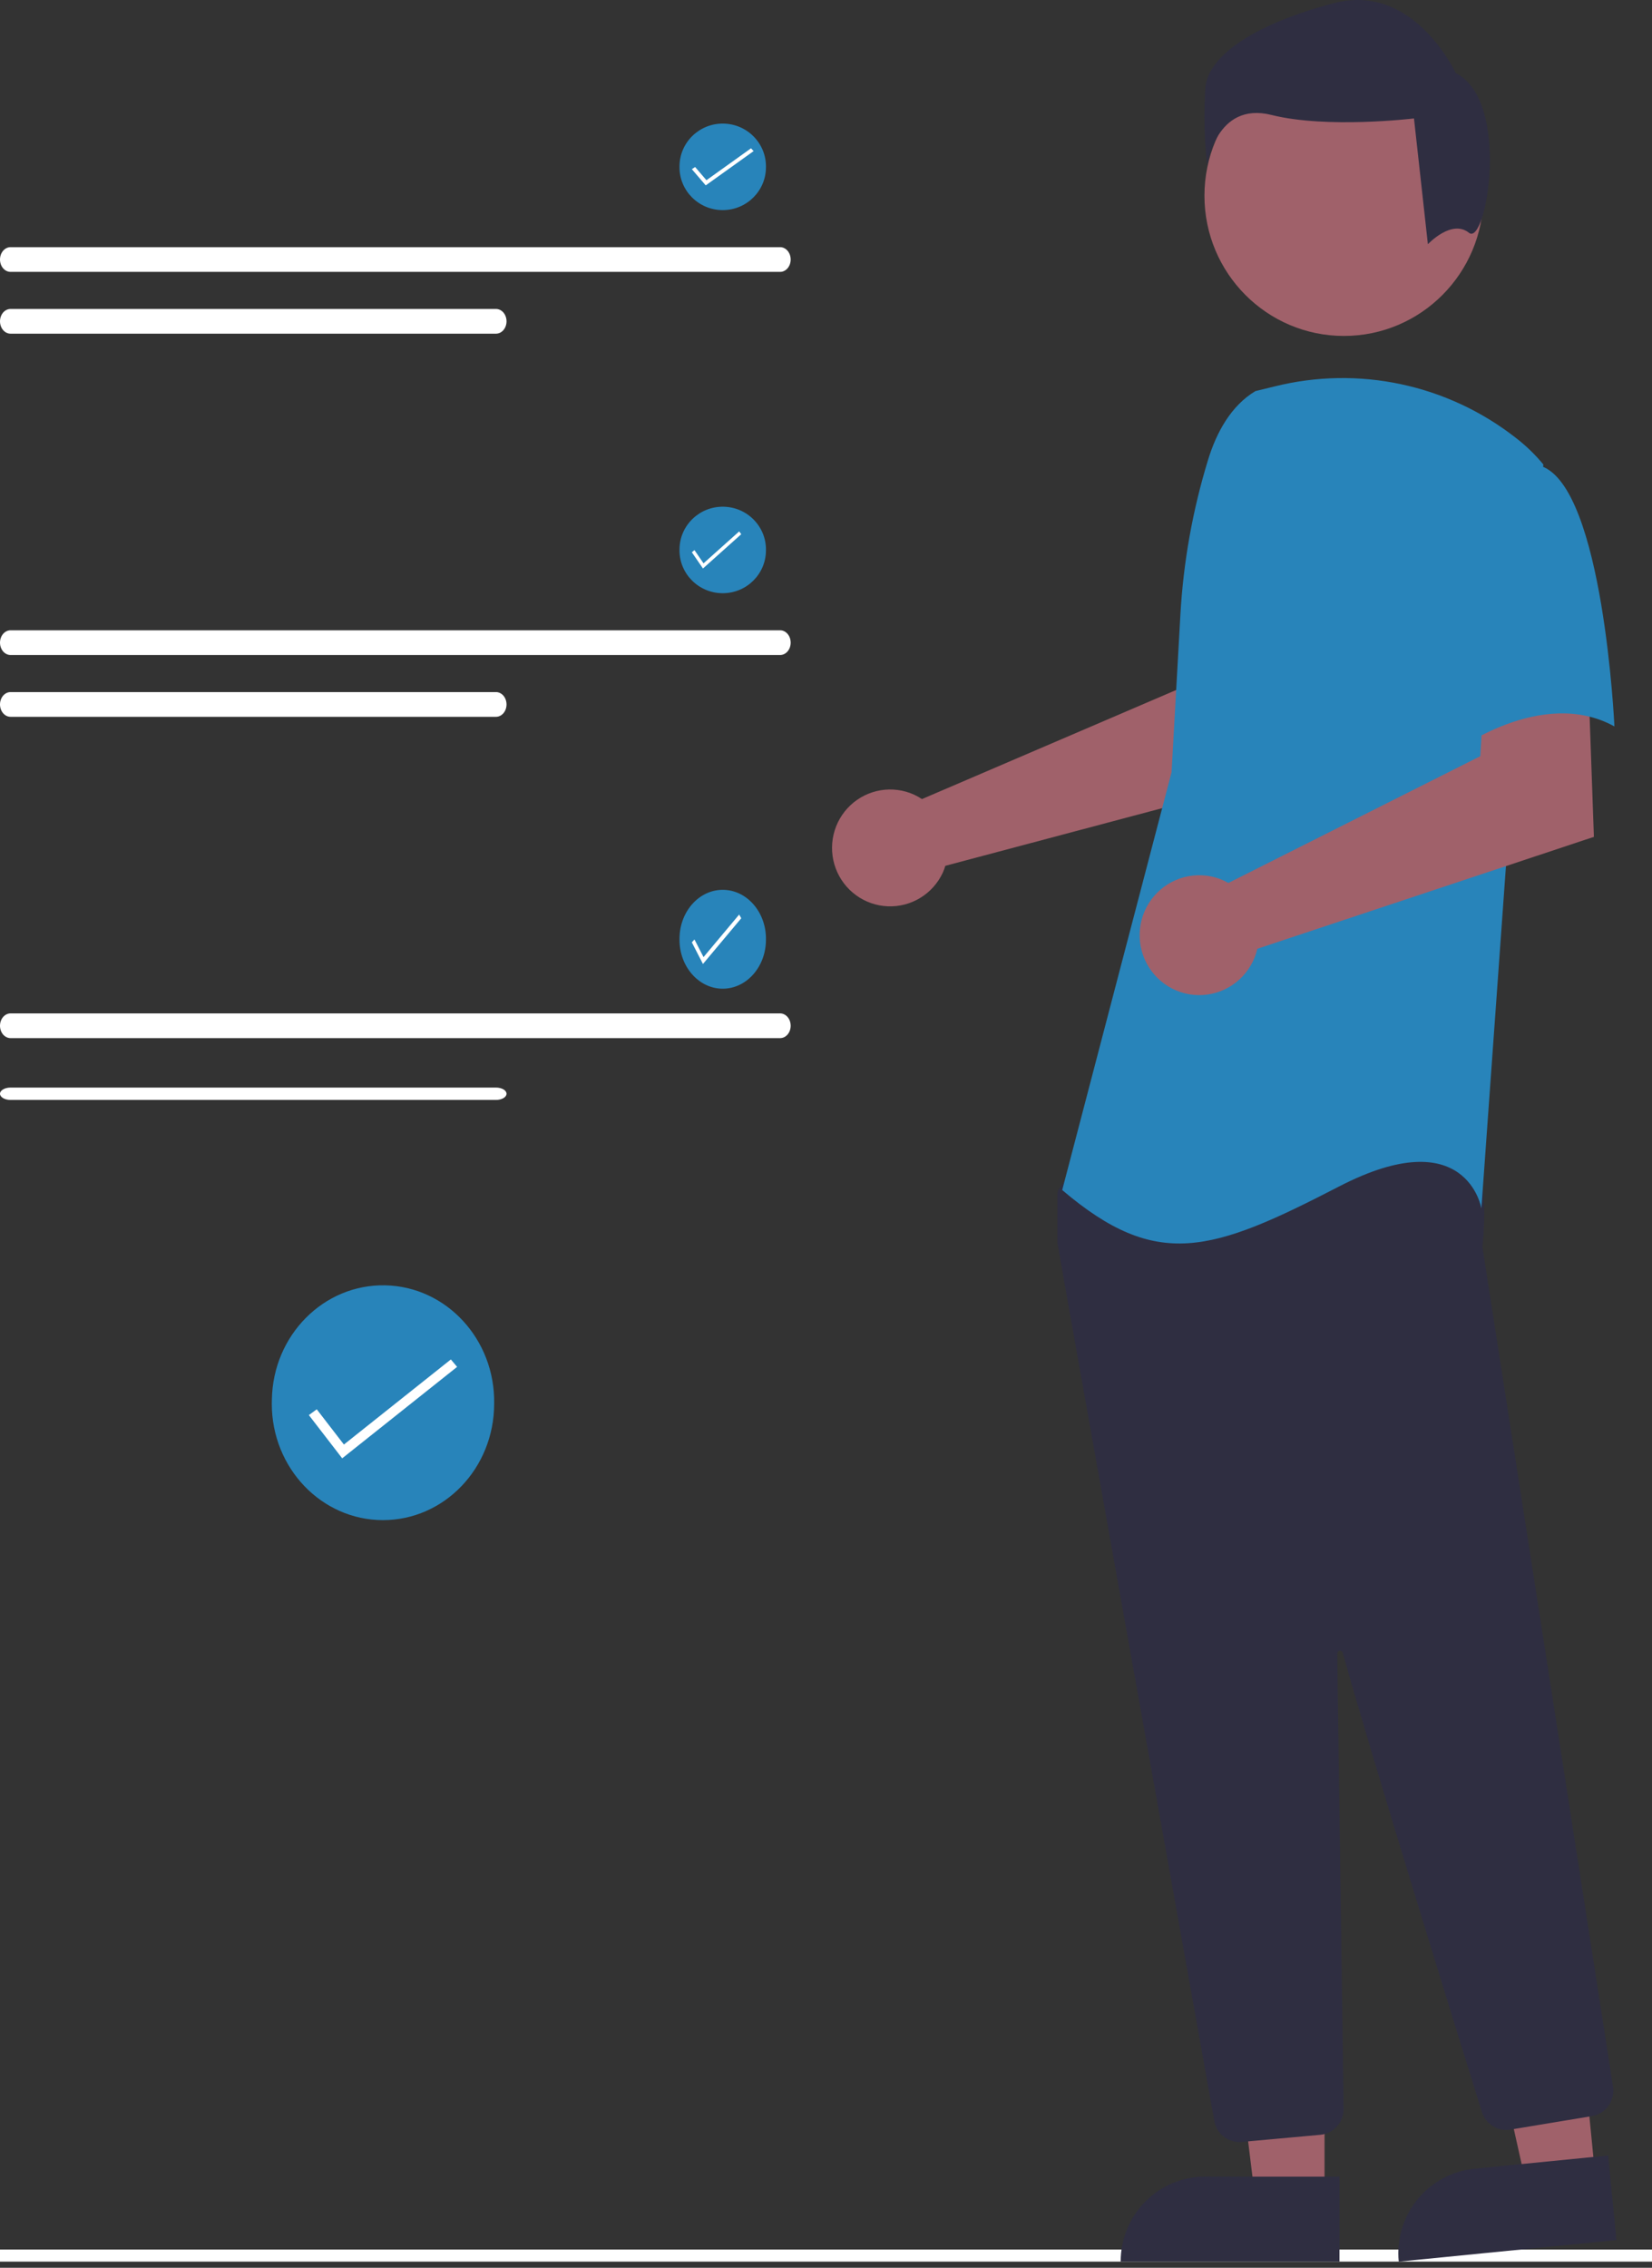 <svg width="137" height="188" viewBox="0 0 137 188" fill="none" xmlns="http://www.w3.org/2000/svg">
<rect x="0" y="0" width="137" height="188" fill="#333333" stroke="none"/>
<path d="M40.979 116.376C40.979 121.702 36.851 126.019 31.759 126.019C26.668 126.019 22.54 121.702 22.54 116.376C22.54 116.255 22.542 116.135 22.547 116.016C22.64 110.691 26.844 106.455 31.935 106.554C37.026 106.654 41.075 111.051 40.98 116.376H40.979Z" fill="#2884BA"/>
<path d="M28.378 120.896L25.613 117.311L26.268 116.833L28.521 119.753L37.389 112.699L37.908 113.315L28.378 120.896Z" fill="white"/>
<path d="M137 186.49H0V187.49H137V186.49Z" fill="white"/>
<path d="M75.793 65.872C76.024 65.978 76.246 66.103 76.458 66.244L97.581 57.184L98.335 51.591L106.775 51.539L106.276 64.366L78.396 71.777C78.337 71.972 78.266 72.163 78.184 72.349C77.781 73.213 77.133 73.939 76.321 74.434C75.509 74.93 74.57 75.173 73.62 75.133C72.671 75.094 71.755 74.773 70.987 74.212C70.218 73.651 69.632 72.874 69.301 71.979C68.971 71.084 68.911 70.111 69.129 69.181C69.347 68.252 69.833 67.408 70.526 66.756C71.22 66.104 72.09 65.672 73.027 65.515C73.964 65.358 74.926 65.482 75.793 65.873L75.793 65.872Z" fill="#A0616A"/>
<path d="M109.844 182.103H104.07L101.323 159.721H109.845L109.844 182.103Z" fill="#A0616A"/>
<path d="M99.947 180.444H111.082V187.488H92.936C92.936 185.619 93.674 183.827 94.989 182.505C96.304 181.184 98.087 180.441 99.947 180.441V180.444Z" fill="#2F2E41"/>
<path d="M132.299 180.463L126.553 181.031L121.637 159.027L130.117 158.189L132.299 180.463Z" fill="#A0616A"/>
<path d="M122.284 179.788L133.364 178.691L134.051 185.703L115.996 187.49C115.813 185.631 116.374 183.775 117.553 182.33C118.732 180.886 120.434 179.972 122.284 179.788Z" fill="#2F2E41"/>
<path d="M111.452 27.85C117.84 27.85 123.019 22.645 123.019 16.225C123.019 9.804 117.84 4.6 111.452 4.6C105.064 4.6 99.885 9.804 99.885 16.225C99.885 22.645 105.064 27.85 111.452 27.85Z" fill="#A0616A"/>
<path d="M102.78 177.577C102.284 177.578 101.803 177.403 101.423 177.082C101.042 176.762 100.787 176.317 100.701 175.825C97.714 159.155 87.944 104.637 87.71 103.125C87.705 103.091 87.702 103.056 87.702 103.02V98.955C87.702 98.807 87.748 98.662 87.834 98.542L89.124 96.727C89.185 96.639 89.266 96.567 89.359 96.516C89.453 96.465 89.556 96.436 89.663 96.431C97.021 96.085 121.115 95.068 122.279 96.53C123.448 97.997 123.033 102.45 122.938 103.327L122.943 103.418L133.769 172.997C133.853 173.552 133.717 174.118 133.39 174.573C133.062 175.028 132.569 175.335 132.018 175.427L125.257 176.547C124.754 176.628 124.238 176.525 123.804 176.256C123.369 175.988 123.045 175.571 122.891 175.083C120.8 168.367 113.788 145.775 111.357 137.033C111.344 136.976 111.31 136.925 111.262 136.892C111.213 136.858 111.154 136.844 111.096 136.853C111.037 136.861 110.984 136.891 110.947 136.937C110.91 136.983 110.892 137.041 110.895 137.1C111.017 145.434 111.31 166.694 111.414 174.038L111.424 174.829C111.429 175.364 111.233 175.882 110.876 176.279C110.519 176.677 110.027 176.925 109.497 176.976L102.977 177.569C102.912 177.575 102.846 177.578 102.78 177.577Z" fill="#2F2E41"/>
<path d="M104.11 32.423C102.092 33.629 100.883 35.845 100.19 38.104C98.907 42.279 98.135 46.596 97.89 50.959L97.157 64.022L88.089 98.655C95.949 105.339 100.482 103.82 111.062 98.353C121.643 92.886 122.851 100.176 122.851 100.176L124.967 70.707L127.989 38.505C127.311 37.684 126.543 36.942 125.7 36.293C122.906 34.109 119.655 32.591 116.193 31.853C112.73 31.115 109.147 31.177 105.711 32.033L104.11 32.423Z" fill="#2884BA"/>
<path d="M101.165 72.866C101.409 72.958 101.645 73.069 101.872 73.198L122.759 62.69L123.105 56.997L131.721 56.4L132.182 69.376L104.271 78.654C104.043 79.637 103.523 80.527 102.779 81.206C102.036 81.884 101.105 82.319 100.109 82.453C99.114 82.587 98.102 82.413 97.207 81.954C96.313 81.495 95.578 80.773 95.102 79.885C94.625 78.997 94.429 77.983 94.54 76.98C94.65 75.977 95.062 75.031 95.721 74.269C96.379 73.507 97.252 72.964 98.225 72.713C99.198 72.463 100.224 72.515 101.166 72.864L101.165 72.866Z" fill="#A0616A"/>
<path d="M127.839 38.65C132.978 40.473 133.884 60.222 133.884 60.222C127.838 56.88 120.583 62.348 120.583 62.348C120.583 62.348 119.072 57.183 117.258 50.5C116.711 48.62 116.645 46.631 117.068 44.719C117.491 42.807 118.388 41.033 119.676 39.563C119.676 39.563 122.7 36.827 127.839 38.65Z" fill="#2884BA"/>
<path d="M121.821 19.299C120.38 18.14 118.414 20.246 118.414 20.246L117.261 9.819C117.261 9.819 110.056 10.687 105.443 9.53C100.83 8.372 100.11 13.732 100.11 13.732C99.873 11.567 99.824 9.386 99.966 7.213C100.254 4.606 104.001 1.999 110.631 0.26C117.26 -1.478 120.719 6.054 120.719 6.054C125.334 8.37 123.264 20.459 121.821 19.299Z" fill="#2F2E41"/>
<path d="M0.873 20.49C0.641 20.491 0.419 20.599 0.255 20.791C0.092 20.983 0 21.243 0 21.515C0 21.786 0.092 22.047 0.255 22.239C0.419 22.431 0.641 22.539 0.873 22.539H64.698C64.93 22.539 65.151 22.431 65.315 22.239C65.479 22.047 65.57 21.786 65.57 21.515C65.57 21.243 65.479 20.983 65.315 20.791C65.151 20.599 64.93 20.491 64.698 20.49H0.873Z" fill="white"/>
<path d="M0.873 25.613C0.642 25.613 0.42 25.721 0.256 25.912C0.093 26.104 0 26.364 1.94383e-06 26.636C-0 26.907 0.091 27.168 0.254 27.36C0.417 27.553 0.638 27.661 0.869 27.662H41.134C41.248 27.662 41.362 27.636 41.468 27.584C41.574 27.533 41.67 27.457 41.751 27.362C41.832 27.267 41.896 27.154 41.94 27.03C41.984 26.906 42.006 26.772 42.006 26.638C42.006 26.503 41.984 26.37 41.94 26.246C41.896 26.121 41.832 26.009 41.751 25.913C41.67 25.818 41.574 25.743 41.468 25.691C41.362 25.64 41.248 25.613 41.134 25.613H0.873Z" fill="white"/>
<path d="M63.52 13.865C63.52 15.827 61.915 17.418 59.935 17.418C57.955 17.418 56.35 15.827 56.35 13.865C56.35 13.821 56.35 13.777 56.352 13.732C56.389 11.771 58.023 10.21 60.003 10.247C61.983 10.283 63.558 11.903 63.521 13.865H63.52Z" fill="#2884BA"/>
<path d="M58.526 15.368L57.374 14.024L57.647 13.845L58.585 14.94L62.281 12.295L62.497 12.526L58.526 15.368Z" fill="white"/>
<path d="M0.873 52.252C0.641 52.252 0.419 52.361 0.255 52.553C0.092 52.745 0 53.005 0 53.276C0 53.548 0.092 53.808 0.255 54C0.419 54.192 0.641 54.3 0.873 54.301H64.698C64.93 54.3 65.151 54.192 65.315 54C65.479 53.808 65.57 53.548 65.57 53.276C65.57 53.005 65.479 52.745 65.315 52.553C65.151 52.361 64.93 52.252 64.698 52.252H0.873Z" fill="white"/>
<path d="M0.873 57.375C0.642 57.375 0.42 57.482 0.256 57.674C0.093 57.866 0 58.126 1.94383e-06 58.397C-0 58.669 0.091 58.929 0.254 59.122C0.417 59.315 0.638 59.423 0.869 59.424H41.134C41.365 59.424 41.587 59.316 41.751 59.124C41.914 58.932 42.006 58.671 42.006 58.4C42.006 58.128 41.914 57.867 41.751 57.675C41.587 57.483 41.365 57.375 41.134 57.375H0.873Z" fill="white"/>
<path d="M63.52 45.625C63.52 47.587 61.915 49.178 59.935 49.178C57.955 49.178 56.35 47.587 56.35 45.625C56.35 45.58 56.35 45.536 56.352 45.492C56.389 43.53 58.023 41.97 60.003 42.007C61.983 42.043 63.558 43.663 63.521 45.625H63.52Z" fill="#2884BA"/>
<path d="M58.296 47.128L57.374 45.784L57.592 45.605L58.343 46.7L61.299 44.055L61.472 44.286L58.296 47.128Z" fill="white"/>
<path d="M0.873 84.012C0.641 84.012 0.419 84.12 0.255 84.312C0.092 84.504 0 84.765 0 85.036C0 85.308 0.092 85.568 0.255 85.76C0.419 85.952 0.641 86.06 0.873 86.061H64.698C64.93 86.06 65.151 85.952 65.315 85.76C65.479 85.568 65.57 85.308 65.57 85.036C65.57 84.765 65.479 84.504 65.315 84.312C65.151 84.12 64.93 84.012 64.698 84.012H0.873Z" fill="white"/>
<path d="M0.873 90.16C0.642 90.16 0.42 90.214 0.256 90.31C0.093 90.406 0 90.536 1.94383e-06 90.671C-0 90.807 0.091 90.937 0.254 91.034C0.417 91.13 0.638 91.184 0.869 91.185H41.134C41.365 91.185 41.587 91.131 41.751 91.035C41.914 90.939 42.006 90.808 42.006 90.672C42.006 90.537 41.914 90.406 41.751 90.31C41.587 90.214 41.365 90.16 41.134 90.16H0.873Z" fill="white"/>
<path d="M63.52 77.904C63.52 80.146 61.915 81.964 59.935 81.964C57.955 81.964 56.35 80.146 56.35 77.904C56.35 77.853 56.35 77.802 56.352 77.752C56.389 75.51 58.023 73.726 60.003 73.768C61.983 73.81 63.558 75.662 63.521 77.904H63.52Z" fill="#2884BA"/>
<path d="M58.296 79.915L57.374 78.122L57.592 77.883L58.343 79.344L61.299 75.816L61.472 76.124L58.296 79.915Z" fill="white"/>
</svg>
